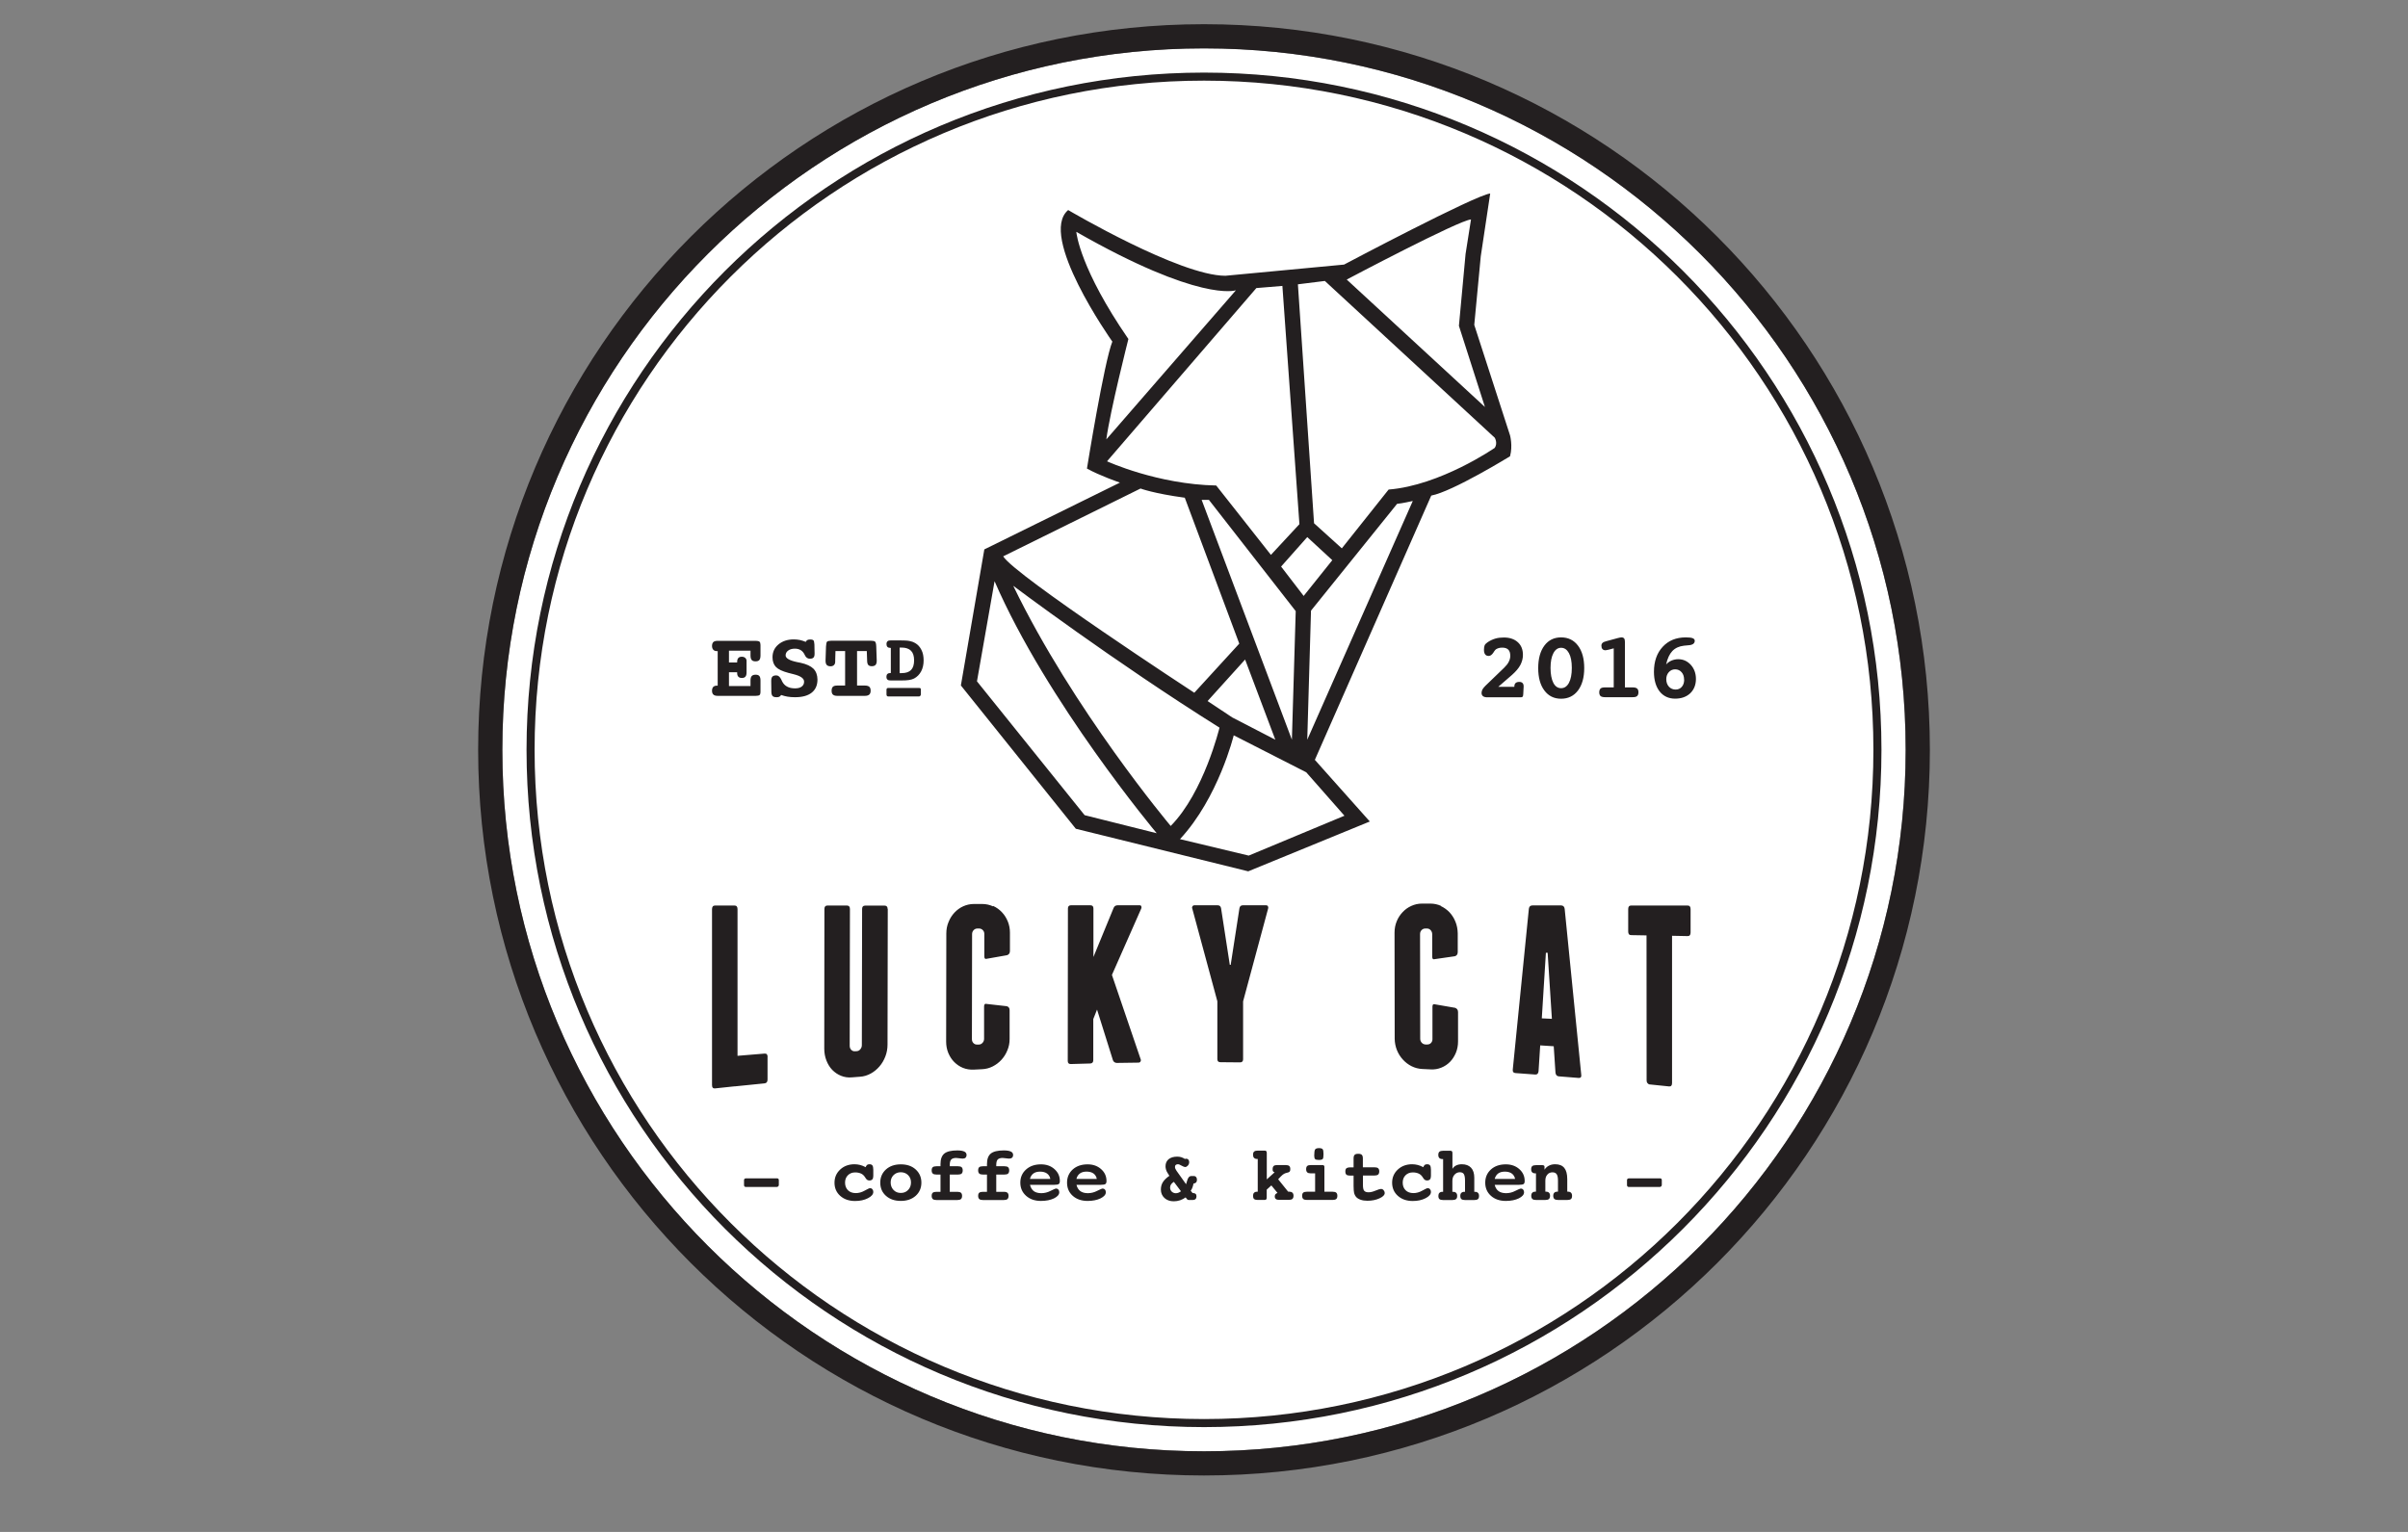 <svg width="110" height="70" viewBox="0 0 110 70" fill="none" xmlns="http://www.w3.org/2000/svg">
<rect x="0" y="0" width="110" height="70" fill="#808080" stroke="none"/>
<path d="M87.052 34.264C87.052 51.967 72.706 66.316 55.002 66.316C37.298 66.316 22.947 51.964 22.947 34.264C22.947 16.564 37.298 2.211 55.002 2.211C72.706 2.211 87.052 16.56 87.052 34.264Z" fill="white"/>
<path d="M55.002 1.658C73.011 1.658 87.606 16.255 87.606 34.264C87.605 52.272 73.011 66.869 55.002 66.869C36.993 66.869 22.395 52.269 22.395 34.264C22.395 16.259 36.993 1.658 55.002 1.658Z" stroke="#231F20" stroke-width="1.105"/>
<path d="M85.947 34.264C85.947 51.355 72.092 65.211 55.002 65.211C37.912 65.211 24.052 51.355 24.052 34.264C24.052 17.172 37.908 3.316 55.002 3.316C72.095 3.316 85.947 17.172 85.947 34.26V34.264Z" fill="white"/>
<path d="M55.002 3.501C71.993 3.501 85.763 17.274 85.763 34.26V34.264C85.763 51.253 71.99 65.027 55.002 65.027C38.014 65.027 24.237 51.253 24.237 34.264C24.237 17.274 38.01 3.501 55.002 3.501Z" stroke="#231F20" stroke-width="0.368"/>
<path d="M53.776 52.852C53.845 52.853 53.904 52.86 53.963 52.878C54.017 52.896 54.075 52.922 54.129 52.958C54.136 52.956 54.158 52.95 54.167 52.947H54.196C54.232 52.947 54.266 52.962 54.288 52.991C54.31 53.02 54.324 53.057 54.324 53.101C54.324 53.159 54.305 53.211 54.265 53.258C54.225 53.301 54.185 53.327 54.138 53.327C54.105 53.327 54.053 53.306 53.98 53.266C53.907 53.222 53.849 53.199 53.808 53.199C53.769 53.199 53.732 53.211 53.71 53.232C53.684 53.254 53.674 53.287 53.674 53.327C53.674 53.374 53.7 53.433 53.747 53.502C53.758 53.513 53.765 53.524 53.768 53.531L54.181 54.112C54.196 54.072 54.211 54.02 54.229 53.955C54.266 53.813 54.331 53.739 54.419 53.739H54.55C54.587 53.739 54.617 53.755 54.642 53.787C54.668 53.82 54.678 53.86 54.678 53.907C54.678 53.962 54.664 54.003 54.642 54.028C54.62 54.054 54.576 54.076 54.521 54.083C54.51 54.145 54.492 54.203 54.473 54.258C54.455 54.312 54.426 54.364 54.393 54.411L54.481 54.517H54.511C54.557 54.517 54.594 54.531 54.62 54.557C54.645 54.582 54.657 54.619 54.657 54.67C54.657 54.721 54.642 54.762 54.613 54.791C54.584 54.82 54.539 54.834 54.481 54.834H54.346C54.309 54.834 54.28 54.834 54.261 54.823C54.243 54.816 54.225 54.801 54.215 54.783L54.16 54.714C54.087 54.769 54.002 54.813 53.907 54.846C53.812 54.878 53.717 54.892 53.619 54.893C53.447 54.893 53.305 54.842 53.195 54.743C53.086 54.641 53.03 54.513 53.03 54.356C53.03 54.229 53.06 54.115 53.122 54.017C53.184 53.918 53.283 53.823 53.418 53.728L53.323 53.575C53.297 53.535 53.279 53.491 53.264 53.44C53.25 53.389 53.242 53.341 53.242 53.294C53.242 53.156 53.29 53.05 53.382 52.97C53.477 52.893 53.608 52.852 53.776 52.852ZM39.721 53.2C39.783 53.2 39.828 53.219 39.853 53.255C39.879 53.291 39.893 53.358 39.893 53.449V53.733C39.893 53.803 39.879 53.854 39.849 53.891C39.82 53.923 39.776 53.941 39.718 53.941C39.674 53.941 39.641 53.93 39.612 53.912C39.583 53.894 39.553 53.853 39.52 53.799C39.473 53.722 39.414 53.664 39.338 53.628C39.261 53.592 39.169 53.573 39.063 53.573C38.928 53.573 38.819 53.617 38.731 53.704C38.644 53.792 38.603 53.905 38.603 54.04C38.603 54.182 38.648 54.299 38.735 54.387C38.823 54.474 38.943 54.517 39.093 54.518C39.228 54.518 39.364 54.482 39.499 54.405C39.634 54.329 39.715 54.292 39.744 54.292C39.787 54.292 39.82 54.306 39.849 54.339C39.879 54.372 39.893 54.412 39.893 54.463C39.893 54.572 39.813 54.668 39.648 54.752C39.484 54.836 39.29 54.879 39.063 54.879C38.786 54.879 38.559 54.802 38.383 54.645C38.208 54.489 38.121 54.288 38.121 54.044C38.121 53.8 38.209 53.602 38.381 53.441C38.552 53.281 38.772 53.2 39.035 53.2C39.122 53.2 39.21 53.212 39.294 53.233C39.377 53.255 39.46 53.288 39.543 53.334C39.557 53.291 39.579 53.259 39.608 53.233C39.637 53.208 39.674 53.2 39.721 53.2ZM65.195 53.2C65.257 53.2 65.301 53.219 65.327 53.255C65.353 53.291 65.367 53.358 65.367 53.449V53.733C65.367 53.803 65.352 53.854 65.323 53.891C65.294 53.923 65.249 53.941 65.191 53.941C65.148 53.941 65.115 53.93 65.086 53.912C65.056 53.894 65.027 53.853 64.994 53.799C64.946 53.722 64.888 53.664 64.811 53.628C64.735 53.592 64.644 53.573 64.538 53.573C64.403 53.573 64.293 53.617 64.205 53.704C64.117 53.792 64.077 53.905 64.077 54.04C64.077 54.182 64.121 54.299 64.209 54.387C64.296 54.474 64.417 54.517 64.566 54.518C64.701 54.518 64.837 54.482 64.972 54.405C65.108 54.329 65.188 54.292 65.218 54.292C65.261 54.292 65.294 54.306 65.323 54.339C65.352 54.372 65.367 54.412 65.367 54.463C65.367 54.572 65.286 54.668 65.122 54.752C64.958 54.836 64.764 54.879 64.538 54.879C64.26 54.879 64.033 54.802 63.857 54.645C63.682 54.489 63.595 54.288 63.594 54.044C63.594 53.8 63.682 53.602 63.854 53.441C64.026 53.281 64.246 53.2 64.508 53.2C64.596 53.2 64.683 53.212 64.767 53.233C64.85 53.255 64.933 53.288 65.016 53.334C65.031 53.291 65.053 53.259 65.082 53.233C65.111 53.208 65.148 53.2 65.195 53.2ZM47.553 53.204C47.801 53.204 48.009 53.277 48.17 53.423C48.334 53.569 48.415 53.748 48.415 53.963C48.415 54.032 48.4 54.076 48.367 54.102C48.334 54.127 48.268 54.139 48.166 54.139H47.051C47.081 54.266 47.139 54.361 47.223 54.427C47.307 54.489 47.425 54.521 47.567 54.522C47.709 54.521 47.852 54.489 47.991 54.416C48.129 54.347 48.213 54.31 48.243 54.31C48.287 54.31 48.32 54.325 48.349 54.357C48.375 54.39 48.389 54.431 48.389 54.477C48.389 54.587 48.309 54.678 48.148 54.759C47.987 54.835 47.79 54.876 47.553 54.876C47.275 54.876 47.048 54.798 46.873 54.642C46.698 54.485 46.609 54.284 46.609 54.04C46.609 53.796 46.697 53.594 46.873 53.438C47.048 53.281 47.275 53.204 47.553 53.204ZM49.683 53.204C49.931 53.204 50.136 53.277 50.3 53.423C50.465 53.569 50.545 53.748 50.546 53.963C50.546 54.032 50.531 54.076 50.498 54.102C50.465 54.127 50.396 54.139 50.294 54.139H49.175C49.204 54.266 49.263 54.361 49.35 54.427C49.434 54.489 49.552 54.522 49.694 54.522C49.837 54.521 49.979 54.489 50.118 54.416C50.257 54.347 50.34 54.31 50.37 54.31C50.414 54.31 50.447 54.325 50.476 54.357C50.502 54.39 50.516 54.43 50.516 54.477C50.516 54.587 50.436 54.678 50.275 54.759C50.114 54.835 49.917 54.876 49.683 54.876C49.406 54.876 49.178 54.798 49.003 54.642C48.828 54.485 48.744 54.284 48.744 54.04C48.744 53.796 48.831 53.594 49.003 53.438C49.178 53.281 49.406 53.204 49.683 53.204ZM68.787 53.204C69.035 53.204 69.241 53.277 69.405 53.423C69.569 53.569 69.649 53.748 69.649 53.963C69.649 54.032 69.635 54.076 69.602 54.102C69.569 54.127 69.499 54.139 69.397 54.139H68.279C68.308 54.266 68.367 54.361 68.455 54.427C68.539 54.489 68.656 54.521 68.798 54.522C68.94 54.522 69.084 54.489 69.222 54.416C69.361 54.347 69.445 54.31 69.474 54.31C69.518 54.31 69.551 54.325 69.58 54.357C69.605 54.39 69.621 54.43 69.621 54.477C69.621 54.587 69.54 54.679 69.38 54.759C69.219 54.835 69.021 54.876 68.787 54.876C68.509 54.876 68.282 54.798 68.107 54.642C67.932 54.485 67.847 54.284 67.847 54.04C67.847 53.796 67.936 53.594 68.107 53.438C68.282 53.281 68.509 53.204 68.787 53.204ZM41.15 53.204C41.431 53.204 41.658 53.281 41.83 53.438C42.002 53.594 42.09 53.796 42.09 54.04C42.09 54.284 42.001 54.488 41.83 54.642C41.654 54.798 41.428 54.875 41.15 54.875C40.873 54.875 40.646 54.798 40.471 54.642C40.295 54.485 40.211 54.284 40.211 54.04C40.211 53.796 40.299 53.594 40.471 53.438C40.646 53.281 40.873 53.204 41.15 53.204ZM62.045 52.722C62.121 52.722 62.177 52.737 62.21 52.77C62.242 52.802 62.257 52.857 62.257 52.938V53.343L62.261 53.339H62.787C62.867 53.339 62.922 53.354 62.955 53.383C62.988 53.412 63.006 53.46 63.006 53.525C63.005 53.591 62.988 53.642 62.955 53.671C62.922 53.7 62.864 53.715 62.787 53.715H62.261V54.156C62.261 54.28 62.279 54.365 62.319 54.412C62.359 54.459 62.425 54.481 62.52 54.481C62.611 54.481 62.717 54.455 62.838 54.404C62.958 54.353 63.043 54.328 63.083 54.328C63.13 54.328 63.171 54.346 63.204 54.383C63.236 54.419 63.255 54.467 63.255 54.518C63.255 54.605 63.174 54.686 63.013 54.759C62.853 54.832 62.67 54.868 62.466 54.868C62.345 54.868 62.242 54.853 62.151 54.82C62.06 54.788 61.99 54.744 61.939 54.682C61.903 54.634 61.873 54.58 61.858 54.518C61.844 54.452 61.833 54.346 61.833 54.196V53.719H61.673C61.596 53.719 61.537 53.704 61.504 53.675C61.471 53.646 61.457 53.594 61.457 53.528C61.457 53.463 61.471 53.412 61.504 53.387C61.537 53.361 61.592 53.343 61.673 53.343H61.833V52.938C61.833 52.857 61.848 52.802 61.881 52.77C61.913 52.737 61.968 52.722 62.045 52.722ZM43.73 52.568C43.876 52.568 43.982 52.587 44.051 52.62C44.121 52.653 44.154 52.708 44.154 52.78C44.154 52.828 44.139 52.868 44.11 52.898C44.081 52.927 44.037 52.941 43.986 52.941C43.95 52.941 43.894 52.938 43.825 52.927C43.756 52.916 43.708 52.912 43.678 52.912C43.573 52.912 43.496 52.937 43.452 52.984C43.408 53.032 43.386 53.116 43.386 53.236V53.291H43.76C43.84 53.291 43.895 53.306 43.928 53.335C43.96 53.364 43.978 53.412 43.978 53.481C43.978 53.55 43.96 53.594 43.928 53.627C43.895 53.656 43.836 53.671 43.76 53.671H43.386V54.459H43.73C43.81 54.459 43.865 54.474 43.898 54.503C43.931 54.532 43.949 54.58 43.949 54.645C43.949 54.711 43.931 54.762 43.898 54.791C43.865 54.82 43.807 54.835 43.73 54.835H42.78C42.7 54.835 42.645 54.82 42.612 54.791C42.579 54.762 42.56 54.711 42.56 54.645C42.56 54.58 42.575 54.532 42.608 54.503C42.641 54.474 42.7 54.459 42.78 54.459H42.963V53.671H42.78C42.7 53.671 42.645 53.656 42.612 53.627C42.579 53.598 42.56 53.551 42.56 53.481C42.56 53.412 42.575 53.364 42.608 53.335C42.641 53.306 42.7 53.291 42.78 53.291H42.963V53.193C42.963 52.967 43.022 52.806 43.138 52.711C43.255 52.616 43.453 52.568 43.73 52.568ZM45.857 52.568C46.003 52.568 46.109 52.587 46.178 52.62C46.248 52.653 46.281 52.708 46.281 52.78C46.281 52.828 46.266 52.868 46.233 52.898C46.204 52.926 46.16 52.941 46.109 52.941C46.073 52.941 46.017 52.938 45.948 52.927C45.879 52.916 45.831 52.912 45.801 52.912C45.696 52.912 45.619 52.937 45.575 52.984C45.531 53.032 45.51 53.116 45.51 53.236V53.291H45.883C45.963 53.291 46.018 53.306 46.05 53.335C46.083 53.364 46.101 53.412 46.101 53.481C46.101 53.55 46.083 53.594 46.05 53.627C46.018 53.656 45.959 53.671 45.883 53.671H45.51V54.459H45.853C45.934 54.459 45.988 54.474 46.021 54.503C46.054 54.532 46.072 54.58 46.072 54.645C46.072 54.711 46.054 54.762 46.021 54.791C45.988 54.82 45.93 54.835 45.853 54.835H44.903C44.823 54.835 44.768 54.82 44.735 54.791C44.702 54.762 44.683 54.711 44.683 54.645C44.683 54.58 44.698 54.532 44.731 54.503C44.764 54.474 44.823 54.459 44.903 54.459H45.086V53.671H44.903C44.823 53.671 44.768 53.656 44.735 53.627C44.702 53.598 44.683 53.551 44.683 53.481C44.683 53.412 44.698 53.364 44.731 53.335C44.764 53.306 44.823 53.291 44.903 53.291H45.086V53.193C45.086 52.967 45.145 52.806 45.261 52.711C45.379 52.616 45.576 52.568 45.857 52.568ZM66.248 52.583C66.287 52.583 66.313 52.59 66.328 52.608C66.343 52.627 66.349 52.657 66.349 52.7V53.41C66.389 53.343 66.446 53.29 66.517 53.255C66.59 53.218 66.679 53.2 66.781 53.2C66.963 53.2 67.102 53.255 67.201 53.36C67.299 53.466 67.347 53.62 67.347 53.816V54.459H67.377C67.439 54.459 67.483 54.474 67.515 54.507C67.548 54.54 67.563 54.584 67.563 54.645C67.563 54.715 67.548 54.762 67.515 54.791C67.483 54.82 67.428 54.835 67.347 54.835H66.92C66.843 54.835 66.788 54.82 66.756 54.791C66.723 54.762 66.708 54.711 66.708 54.645C66.708 54.584 66.723 54.536 66.756 54.507C66.788 54.478 66.832 54.459 66.894 54.459H66.924V53.955C66.924 53.809 66.905 53.707 66.869 53.648C66.832 53.59 66.77 53.565 66.682 53.565C66.595 53.565 66.511 53.602 66.445 53.675C66.379 53.748 66.347 53.842 66.346 53.955V54.459H66.376C66.438 54.459 66.484 54.474 66.517 54.507C66.55 54.54 66.565 54.584 66.565 54.645C66.565 54.715 66.551 54.762 66.514 54.791C66.478 54.82 66.426 54.835 66.349 54.835H65.923C65.842 54.835 65.787 54.82 65.754 54.791C65.721 54.762 65.707 54.711 65.707 54.645C65.707 54.584 65.721 54.54 65.754 54.507C65.787 54.474 65.831 54.459 65.893 54.459H65.923V52.963H65.893C65.831 52.963 65.784 52.948 65.751 52.915C65.718 52.882 65.703 52.835 65.703 52.773C65.703 52.704 65.721 52.656 65.754 52.627C65.787 52.598 65.846 52.583 65.923 52.583H66.248ZM71.046 53.2C71.228 53.2 71.367 53.255 71.459 53.368C71.55 53.481 71.593 53.649 71.594 53.879V54.456L71.597 54.452H71.619C71.685 54.452 71.733 54.467 71.765 54.5C71.798 54.533 71.813 54.58 71.813 54.642C71.813 54.711 71.798 54.759 71.765 54.788C71.733 54.817 71.678 54.832 71.597 54.832H71.174C71.097 54.832 71.042 54.817 71.006 54.788C70.973 54.759 70.954 54.707 70.954 54.642C70.954 54.58 70.969 54.533 71.002 54.5C71.035 54.467 71.082 54.452 71.148 54.452H71.17V53.952C71.17 53.814 71.151 53.715 71.111 53.656C71.071 53.598 71.009 53.569 70.918 53.569C70.823 53.569 70.742 53.602 70.683 53.675C70.621 53.744 70.593 53.836 70.593 53.952V54.452H70.614C70.68 54.452 70.728 54.467 70.76 54.5C70.793 54.533 70.808 54.58 70.808 54.642C70.808 54.711 70.789 54.759 70.757 54.788C70.724 54.817 70.669 54.832 70.593 54.832H70.165C70.088 54.832 70.034 54.817 70.001 54.788C69.968 54.759 69.949 54.707 69.949 54.642C69.949 54.58 69.964 54.533 69.997 54.5C70.03 54.467 70.077 54.452 70.142 54.452H70.165V53.616H70.135C70.073 53.616 70.026 53.602 69.993 53.569C69.96 53.536 69.945 53.492 69.945 53.431C69.945 53.361 69.96 53.313 69.997 53.284C70.03 53.255 70.088 53.241 70.165 53.241H70.457C70.49 53.241 70.512 53.248 70.53 53.259C70.548 53.27 70.555 53.288 70.555 53.313V53.448C70.61 53.364 70.677 53.303 70.76 53.263C70.841 53.219 70.94 53.2 71.046 53.2ZM57.766 52.576C57.806 52.576 57.832 52.584 57.846 52.602C57.861 52.62 57.868 52.649 57.868 52.692V53.891L58.226 53.568C58.19 53.557 58.164 53.543 58.153 53.522C58.139 53.503 58.135 53.47 58.135 53.43C58.135 53.361 58.15 53.309 58.182 53.28C58.212 53.251 58.27 53.236 58.346 53.236H58.727C58.804 53.236 58.862 53.251 58.895 53.28C58.928 53.309 58.942 53.358 58.942 53.427C58.942 53.477 58.931 53.514 58.913 53.536C58.894 53.558 58.855 53.576 58.797 53.587C58.742 53.598 58.694 53.616 58.654 53.638C58.61 53.663 58.562 53.704 58.508 53.759L58.388 53.886L58.843 54.452H58.888C58.953 54.452 59.005 54.466 59.038 54.499C59.071 54.528 59.089 54.576 59.089 54.638C59.089 54.707 59.071 54.755 59.038 54.784C59.005 54.813 58.946 54.828 58.87 54.828H58.446C58.373 54.828 58.318 54.816 58.285 54.791C58.252 54.766 58.233 54.725 58.233 54.671C58.233 54.631 58.244 54.598 58.263 54.572C58.281 54.547 58.314 54.528 58.358 54.51L58.077 54.167L57.865 54.36V54.715C57.865 54.758 57.857 54.787 57.843 54.806C57.828 54.824 57.799 54.831 57.763 54.831H57.452C57.375 54.831 57.32 54.816 57.287 54.787C57.254 54.758 57.24 54.707 57.24 54.642C57.24 54.58 57.254 54.536 57.287 54.503C57.32 54.47 57.364 54.455 57.426 54.455H57.455V52.959H57.426C57.364 52.959 57.32 52.941 57.287 52.908C57.254 52.875 57.24 52.828 57.24 52.766C57.24 52.7 57.254 52.649 57.291 52.62C57.324 52.591 57.378 52.576 57.455 52.576H57.766ZM60.401 53.236C60.434 53.236 60.46 53.244 60.474 53.255C60.489 53.266 60.5 53.288 60.5 53.31V54.455H60.872C60.952 54.455 61.008 54.47 61.041 54.499C61.074 54.528 61.092 54.576 61.092 54.642C61.092 54.707 61.074 54.759 61.041 54.788C61.008 54.817 60.949 54.831 60.872 54.831H59.703C59.627 54.831 59.568 54.817 59.535 54.788C59.502 54.759 59.483 54.707 59.483 54.642C59.483 54.576 59.498 54.528 59.531 54.499C59.564 54.47 59.623 54.455 59.703 54.455H60.076V53.616H59.882C59.805 53.616 59.75 53.601 59.718 53.572C59.685 53.543 59.666 53.496 59.666 53.427C59.666 53.358 59.681 53.309 59.714 53.28C59.746 53.251 59.801 53.236 59.882 53.236H60.401ZM53.623 54.003C53.565 54.039 53.524 54.079 53.495 54.119C53.466 54.163 53.451 54.211 53.451 54.266C53.451 54.338 53.476 54.4 53.527 54.451C53.578 54.498 53.641 54.524 53.714 54.524C53.75 54.524 53.787 54.517 53.827 54.503C53.867 54.488 53.904 54.466 53.948 54.434L53.623 54.003ZM41.148 53.565C41.014 53.566 40.905 53.61 40.818 53.697C40.73 53.785 40.686 53.898 40.686 54.032C40.686 54.167 40.73 54.285 40.818 54.376C40.906 54.467 41.015 54.511 41.15 54.511C41.285 54.511 41.395 54.467 41.483 54.376C41.571 54.285 41.615 54.171 41.615 54.032C41.615 53.894 41.571 53.785 41.483 53.697C41.396 53.61 41.286 53.566 41.148 53.565ZM35.494 53.843C35.523 53.843 35.541 53.85 35.555 53.864C35.57 53.879 35.578 53.898 35.578 53.927V54.142C35.578 54.167 35.57 54.189 35.553 54.207C35.534 54.225 35.516 54.236 35.494 54.236H34.061C34.039 54.236 34.02 54.229 34.006 54.211C33.991 54.193 33.988 54.171 33.988 54.142V53.927C33.988 53.901 33.995 53.883 34.01 53.868C34.024 53.854 34.042 53.846 34.064 53.846L34.061 53.843H35.494ZM75.829 53.843C75.858 53.843 75.877 53.85 75.891 53.864C75.906 53.879 75.913 53.898 75.913 53.927V54.142C75.913 54.167 75.906 54.189 75.888 54.207C75.869 54.225 75.851 54.236 75.829 54.236H74.396C74.374 54.236 74.356 54.229 74.342 54.211C74.327 54.193 74.323 54.171 74.323 54.142V53.927C74.323 53.901 74.331 53.883 74.346 53.868C74.36 53.854 74.378 53.846 74.4 53.846L74.396 53.843H75.829ZM47.513 53.537C47.381 53.537 47.285 53.566 47.209 53.62C47.132 53.675 47.077 53.759 47.048 53.872H47.98C47.962 53.767 47.91 53.682 47.83 53.624C47.75 53.566 47.644 53.537 47.513 53.537ZM49.636 53.536C49.504 53.536 49.408 53.565 49.332 53.62C49.255 53.675 49.2 53.759 49.171 53.872H50.103C50.085 53.766 50.033 53.681 49.953 53.623C49.873 53.565 49.767 53.536 49.636 53.536ZM68.743 53.537C68.612 53.537 68.517 53.566 68.44 53.62C68.364 53.675 68.308 53.759 68.279 53.872H69.211C69.192 53.767 69.141 53.682 69.061 53.624C68.981 53.566 68.874 53.537 68.743 53.537ZM60.251 52.463C60.335 52.463 60.389 52.478 60.419 52.511C60.448 52.544 60.459 52.62 60.459 52.74C60.459 52.86 60.448 52.93 60.423 52.959C60.397 52.988 60.338 53.003 60.247 53.003C60.156 53.003 60.1 52.988 60.075 52.963C60.05 52.937 60.035 52.882 60.035 52.806C60.035 52.66 60.05 52.566 60.075 52.525C60.101 52.485 60.16 52.463 60.251 52.463ZM33.553 41.377C33.644 41.377 33.691 41.432 33.691 41.541V48.245C34.104 48.209 34.514 48.175 34.926 48.143C35.018 48.135 35.065 48.187 35.065 48.293L35.062 48.296V49.329C35.062 49.438 35.014 49.497 34.923 49.504C34.473 49.548 34.027 49.592 33.578 49.64H33.549C33.253 49.669 32.961 49.702 32.665 49.734C32.574 49.745 32.526 49.694 32.526 49.581V41.545C32.526 41.432 32.574 41.377 32.665 41.377H33.553ZM77.09 41.377C77.184 41.377 77.228 41.432 77.228 41.545V42.61C77.228 42.723 77.181 42.778 77.09 42.774C76.852 42.771 76.618 42.767 76.381 42.76V49.493C76.381 49.603 76.332 49.654 76.241 49.643C75.945 49.613 75.649 49.581 75.357 49.552C75.325 49.552 75.291 49.53 75.263 49.497C75.233 49.464 75.219 49.423 75.219 49.376C75.219 47.165 75.218 44.953 75.215 42.742C74.981 42.739 74.75 42.734 74.516 42.73C74.422 42.73 74.378 42.676 74.378 42.566V41.537C74.378 41.428 74.425 41.377 74.516 41.377H77.09ZM71.316 41.373C71.407 41.373 71.462 41.428 71.476 41.53C71.728 44.037 71.981 46.563 72.233 49.11L72.234 49.176C72.225 49.234 72.183 49.261 72.112 49.256C71.809 49.23 71.509 49.205 71.206 49.183C71.119 49.175 71.071 49.121 71.056 49.016C71.031 48.614 71.002 48.209 70.976 47.808C70.772 47.793 70.562 47.782 70.358 47.768C70.333 48.165 70.308 48.559 70.282 48.957C70.267 49.059 70.219 49.107 70.132 49.1C69.829 49.078 69.528 49.055 69.225 49.033C69.135 49.026 69.094 48.975 69.105 48.873C69.35 46.443 69.595 43.993 69.84 41.526C69.854 41.425 69.906 41.373 70.001 41.373H71.316ZM38.687 41.377C38.778 41.377 38.826 41.428 38.826 41.534C38.826 43.618 38.819 45.702 38.815 47.785C38.815 47.858 38.837 47.921 38.885 47.972C38.932 48.019 38.987 48.041 39.053 48.037C39.078 48.037 39.107 48.037 39.133 48.033C39.198 48.03 39.257 48.001 39.3 47.946C39.348 47.892 39.37 47.826 39.37 47.753C39.37 45.68 39.378 43.607 39.382 41.534C39.382 41.432 39.429 41.381 39.52 41.381H40.408C40.499 41.381 40.547 41.432 40.547 41.534L40.554 41.526C40.554 43.596 40.546 45.665 40.543 47.73C40.543 47.92 40.51 48.103 40.444 48.274C40.378 48.446 40.288 48.599 40.175 48.73C40.061 48.862 39.929 48.972 39.776 49.056C39.623 49.139 39.461 49.19 39.286 49.201C39.158 49.212 39.034 49.219 38.906 49.23C38.734 49.245 38.57 49.219 38.417 49.157C38.264 49.095 38.132 49.004 38.018 48.888C37.905 48.771 37.818 48.628 37.752 48.46C37.686 48.292 37.653 48.11 37.653 47.917C37.653 45.789 37.66 43.662 37.66 41.534C37.66 41.429 37.708 41.377 37.799 41.377H38.687ZM44.87 41.307C45.041 41.307 45.206 41.344 45.359 41.413L45.371 41.398C45.524 41.468 45.655 41.563 45.768 41.683C45.882 41.803 45.97 41.942 46.036 42.102C46.102 42.263 46.135 42.435 46.135 42.617V43.457C46.134 43.555 46.09 43.617 46.003 43.647C45.7 43.701 45.396 43.752 45.096 43.807C45.009 43.836 44.965 43.803 44.965 43.705V42.68C44.965 42.61 44.943 42.547 44.895 42.5C44.848 42.453 44.793 42.428 44.727 42.428H44.647C44.582 42.428 44.523 42.453 44.475 42.504C44.428 42.555 44.406 42.614 44.406 42.687C44.406 44.285 44.402 45.883 44.398 47.485C44.398 47.554 44.42 47.617 44.468 47.664C44.515 47.711 44.57 47.734 44.636 47.73H44.717C44.782 47.73 44.841 47.7 44.885 47.649C44.932 47.599 44.954 47.537 44.954 47.468V45.985C44.954 45.887 44.998 45.851 45.086 45.876C45.389 45.909 45.693 45.942 45.992 45.978C46.079 46.004 46.123 46.066 46.12 46.164V47.478C46.12 47.661 46.087 47.832 46.017 47.996C45.952 48.16 45.86 48.303 45.747 48.427C45.634 48.551 45.498 48.654 45.348 48.73C45.195 48.807 45.034 48.85 44.859 48.857C44.731 48.865 44.607 48.869 44.479 48.876C44.308 48.883 44.142 48.858 43.989 48.796C43.836 48.734 43.704 48.642 43.591 48.529C43.477 48.416 43.389 48.278 43.32 48.117C43.254 47.957 43.221 47.785 43.221 47.599C43.221 45.949 43.229 44.303 43.229 42.653C43.229 42.467 43.262 42.292 43.332 42.128C43.398 41.964 43.488 41.821 43.601 41.701C43.714 41.581 43.846 41.482 44 41.413C44.153 41.344 44.315 41.307 44.49 41.307H44.87ZM65.341 41.289C65.512 41.289 65.677 41.325 65.831 41.395L65.819 41.402C65.972 41.475 66.104 41.57 66.218 41.69C66.331 41.811 66.422 41.957 66.488 42.121C66.554 42.285 66.587 42.46 66.591 42.647V43.504C66.591 43.602 66.547 43.669 66.463 43.694C66.159 43.738 65.86 43.781 65.556 43.825C65.469 43.851 65.425 43.818 65.425 43.716V42.687C65.424 42.617 65.399 42.555 65.355 42.504C65.308 42.453 65.253 42.428 65.187 42.428H65.107C65.041 42.428 64.983 42.454 64.939 42.501C64.892 42.548 64.87 42.61 64.87 42.68C64.87 44.274 64.873 45.869 64.877 47.464C64.877 47.533 64.899 47.595 64.946 47.647C64.993 47.697 65.049 47.723 65.118 47.727H65.198C65.263 47.727 65.322 47.708 65.366 47.661C65.413 47.614 65.436 47.555 65.436 47.482V45.997C65.436 45.899 65.48 45.866 65.567 45.895C65.87 45.946 66.174 46.001 66.473 46.052C66.561 46.085 66.605 46.151 66.605 46.249V47.588C66.605 47.774 66.572 47.946 66.507 48.106C66.441 48.267 66.35 48.406 66.24 48.519C66.127 48.635 65.995 48.723 65.842 48.785C65.688 48.847 65.527 48.876 65.352 48.865C65.225 48.858 65.099 48.85 64.971 48.847C64.8 48.839 64.635 48.796 64.482 48.72C64.329 48.643 64.197 48.54 64.084 48.416C63.971 48.292 63.879 48.149 63.813 47.985C63.748 47.821 63.714 47.65 63.711 47.468C63.711 45.851 63.708 44.231 63.704 42.614C63.704 42.432 63.737 42.26 63.803 42.1C63.868 41.939 63.96 41.8 64.073 41.68C64.186 41.559 64.318 41.464 64.471 41.395C64.625 41.325 64.786 41.289 64.961 41.289H65.341ZM49.81 41.366C49.901 41.366 49.949 41.413 49.949 41.512V43.73C50.256 42.983 50.563 42.234 50.87 41.49C50.903 41.406 50.965 41.366 51.06 41.366H52.057C52.097 41.366 52.124 41.38 52.138 41.413H52.135C52.149 41.442 52.149 41.475 52.135 41.512C51.689 42.523 51.243 43.534 50.794 44.549C51.232 45.837 51.671 47.125 52.109 48.409C52.124 48.442 52.119 48.475 52.097 48.508C52.079 48.541 52.047 48.556 52.007 48.556C51.678 48.559 51.349 48.567 51.02 48.57C50.98 48.57 50.943 48.559 50.91 48.537C50.877 48.515 50.855 48.486 50.841 48.449C50.599 47.679 50.355 46.905 50.114 46.132C50.056 46.278 50.001 46.424 49.942 46.566V48.446C49.942 48.541 49.894 48.592 49.803 48.596C49.508 48.603 49.211 48.61 48.915 48.621C48.82 48.621 48.776 48.577 48.776 48.478L48.784 41.512C48.784 41.417 48.831 41.366 48.923 41.366H49.81ZM55.621 41.366C55.712 41.366 55.766 41.414 55.781 41.509C55.913 42.37 56.048 43.231 56.179 44.089H56.219C56.351 43.228 56.486 42.37 56.618 41.509C56.633 41.414 56.684 41.366 56.779 41.366H57.835C57.875 41.366 57.905 41.38 57.926 41.413H57.919C57.937 41.442 57.941 41.475 57.93 41.512C57.55 42.928 57.166 44.344 56.786 45.757V48.402C56.786 48.497 56.739 48.545 56.647 48.545C56.348 48.545 56.048 48.541 55.749 48.537C55.654 48.537 55.61 48.489 55.61 48.395V45.753C55.226 44.341 54.846 42.924 54.463 41.512C54.448 41.479 54.452 41.446 54.473 41.413C54.492 41.384 54.525 41.366 54.564 41.366H55.621ZM70.431 46.533C70.585 46.541 70.739 46.547 70.892 46.555C70.827 45.548 70.764 44.541 70.698 43.537H70.618C70.556 44.537 70.493 45.537 70.431 46.533ZM67.643 11.711L67.346 14.846L68.98 19.893C68.98 19.893 69.111 20.371 68.98 20.849C68.972 20.854 66.351 22.466 65.381 22.645L60.064 34.721L62.574 37.538L57.02 39.815L49.145 37.87L43.894 31.322L44.965 25.105L51.159 22.053C51.131 22.043 50.243 21.738 49.653 21.411C49.664 21.344 50.438 16.536 50.815 15.604L50.807 15.601C50.747 15.515 47.404 10.773 48.795 9.598C48.841 9.625 53.89 12.6 55.978 12.601L61.398 12.09C61.458 12.058 67.41 8.905 68.074 8.842L67.643 11.711ZM56.358 33.6C56.357 33.605 55.662 36.452 53.903 38.344L57.042 39.096L61.416 37.274L59.67 35.289L56.358 33.6ZM45.432 26.561L44.629 31.133L49.547 37.249L52.84 38.074C52.778 38 47.825 32.073 45.432 26.557V26.561ZM46.288 26.771C49.028 32.438 53.421 37.673 53.479 37.742C54.999 36.202 55.708 33.249 55.708 33.249C50.885 30.227 46.291 26.771 46.291 26.771H46.288ZM55.164 32.034L56.289 32.782L58.258 33.801L56.878 30.137L55.164 32.034ZM59.015 33.801L59.19 27.925L55.225 22.842H54.893L59.015 33.801ZM64.533 22.893C64.516 22.896 64.057 23.002 63.82 23.023L59.888 27.903L59.717 33.801L64.537 22.893H64.533ZM71.312 29.125C71.637 29.125 71.894 29.25 72.084 29.501C72.274 29.753 72.369 30.093 72.369 30.526C72.369 30.96 72.273 31.3 72.084 31.552C71.894 31.803 71.634 31.928 71.312 31.928C70.991 31.928 70.735 31.803 70.549 31.552C70.359 31.3 70.267 30.956 70.267 30.526C70.267 30.096 70.362 29.753 70.549 29.501C70.735 29.25 70.991 29.125 71.312 29.125ZM77.008 29.125C77.154 29.125 77.261 29.137 77.323 29.162C77.385 29.188 77.417 29.224 77.418 29.278C77.418 29.406 77.319 29.475 77.118 29.486C77.034 29.494 76.968 29.498 76.921 29.505C76.702 29.53 76.526 29.611 76.394 29.749C76.264 29.887 76.17 30.09 76.111 30.36C76.18 30.285 76.264 30.223 76.358 30.184C76.453 30.144 76.556 30.122 76.665 30.122C76.891 30.122 77.082 30.21 77.239 30.381C77.392 30.552 77.472 30.768 77.472 31.023C77.472 31.293 77.385 31.509 77.214 31.677C77.038 31.841 76.808 31.925 76.519 31.925C76.231 31.925 75.986 31.814 75.814 31.596C75.643 31.377 75.554 31.077 75.554 30.698C75.555 30.224 75.686 29.844 75.953 29.556C76.219 29.268 76.571 29.125 77.008 29.125ZM68.699 29.13C68.965 29.13 69.178 29.203 69.335 29.345C69.492 29.487 69.569 29.681 69.569 29.926C69.569 30.086 69.528 30.243 69.448 30.393C69.368 30.542 69.24 30.688 69.072 30.838L68.441 31.385H69.177V31.37C69.178 31.298 69.196 31.246 69.236 31.21C69.276 31.174 69.332 31.159 69.408 31.159C69.47 31.159 69.518 31.177 69.55 31.21C69.583 31.243 69.601 31.294 69.601 31.355V31.385L69.584 31.714C69.584 31.779 69.569 31.82 69.554 31.838C69.536 31.856 69.506 31.863 69.459 31.863H67.935C67.855 31.863 67.789 31.845 67.745 31.812C67.701 31.776 67.679 31.727 67.679 31.662C67.68 31.608 67.694 31.557 67.719 31.506C67.749 31.455 67.793 31.399 67.851 31.341L68.714 30.509C68.808 30.418 68.878 30.33 68.922 30.239C68.969 30.148 68.991 30.06 68.991 29.969C68.991 29.841 68.962 29.747 68.9 29.685C68.838 29.623 68.746 29.593 68.619 29.593C68.546 29.593 68.48 29.604 68.422 29.626C68.363 29.648 68.319 29.678 68.29 29.718C68.272 29.736 68.253 29.769 68.227 29.809C68.158 29.918 68.085 29.973 68.005 29.973C67.936 29.973 67.881 29.951 67.844 29.903C67.808 29.856 67.789 29.786 67.789 29.695C67.789 29.604 67.8 29.531 67.822 29.483C67.844 29.436 67.892 29.392 67.958 29.345C68.067 29.272 68.184 29.217 68.304 29.181C68.425 29.144 68.56 29.13 68.699 29.13ZM36.264 29.217C36.359 29.217 36.455 29.228 36.546 29.246C36.637 29.267 36.721 29.296 36.808 29.33C36.829 29.29 36.854 29.26 36.882 29.246C36.911 29.232 36.947 29.221 37.006 29.221C37.086 29.221 37.141 29.236 37.163 29.265C37.185 29.294 37.196 29.356 37.203 29.446L37.211 29.852V29.877C37.211 29.961 37.192 30.02 37.159 30.049C37.126 30.085 37.071 30.1 36.991 30.1C36.893 30.099 36.816 30.045 36.768 29.939C36.761 29.925 36.753 29.911 36.75 29.903C36.706 29.816 36.648 29.75 36.575 29.706C36.502 29.662 36.413 29.64 36.311 29.64C36.184 29.64 36.081 29.669 36.005 29.727C35.924 29.786 35.888 29.859 35.888 29.95C35.888 30.078 36.067 30.184 36.425 30.257C36.486 30.268 36.531 30.279 36.571 30.286C36.841 30.344 37.035 30.436 37.159 30.556C37.276 30.676 37.342 30.845 37.343 31.053C37.343 31.312 37.254 31.513 37.079 31.651C36.904 31.79 36.651 31.859 36.319 31.859C36.191 31.859 36.074 31.851 35.975 31.833C35.873 31.815 35.778 31.79 35.683 31.757C35.661 31.793 35.632 31.819 35.602 31.837C35.573 31.851 35.533 31.859 35.482 31.859C35.391 31.859 35.332 31.844 35.296 31.808C35.26 31.775 35.241 31.712 35.237 31.629L35.23 31.133V31.111C35.23 31.02 35.248 30.953 35.285 30.917C35.318 30.881 35.38 30.862 35.464 30.862C35.555 30.862 35.632 30.929 35.694 31.06C35.709 31.092 35.72 31.118 35.727 31.133C35.782 31.242 35.858 31.323 35.957 31.374C36.055 31.429 36.177 31.454 36.319 31.454C36.45 31.454 36.549 31.428 36.622 31.374C36.695 31.319 36.732 31.246 36.732 31.148C36.732 30.998 36.571 30.885 36.242 30.805C36.147 30.783 36.066 30.764 36.011 30.746C35.738 30.673 35.551 30.585 35.445 30.476C35.343 30.37 35.289 30.22 35.289 30.034C35.289 29.794 35.38 29.596 35.562 29.446C35.745 29.293 35.98 29.217 36.264 29.217ZM74.071 29.125C74.125 29.125 74.166 29.14 74.191 29.173C74.217 29.202 74.228 29.257 74.228 29.33V31.417L74.235 31.41H74.579C74.673 31.41 74.743 31.428 74.783 31.461C74.827 31.497 74.845 31.553 74.846 31.637C74.845 31.72 74.823 31.771 74.783 31.808C74.743 31.844 74.674 31.858 74.575 31.858H73.325C73.227 31.858 73.157 31.84 73.117 31.808C73.077 31.771 73.055 31.716 73.055 31.637C73.055 31.557 73.077 31.497 73.117 31.461C73.157 31.424 73.227 31.41 73.322 31.41H73.717V29.625L73.479 29.688C73.443 29.695 73.413 29.702 73.388 29.706C73.362 29.71 73.347 29.713 73.337 29.713C73.278 29.713 73.234 29.695 73.201 29.658C73.168 29.622 73.154 29.57 73.154 29.501C73.154 29.45 73.172 29.41 73.205 29.377C73.238 29.344 73.296 29.319 73.369 29.301L73.895 29.158C73.939 29.147 73.976 29.14 74.002 29.133C74.031 29.126 74.053 29.125 74.071 29.125ZM41.987 31.436C42.012 31.436 42.035 31.443 42.05 31.454C42.06 31.469 42.067 31.491 42.067 31.513V31.727C42.067 31.749 42.056 31.772 42.042 31.794C42.024 31.812 42.005 31.823 41.987 31.823H40.569C40.547 31.823 40.529 31.815 40.514 31.797C40.504 31.782 40.496 31.76 40.496 31.731V31.517C40.496 31.491 40.504 31.473 40.514 31.458C40.529 31.444 40.547 31.436 40.569 31.436H41.987ZM34.521 29.282C34.605 29.282 34.663 29.297 34.696 29.322C34.725 29.348 34.74 29.403 34.74 29.476V29.95C34.74 30.045 34.722 30.114 34.689 30.158C34.653 30.198 34.598 30.22 34.517 30.22C34.434 30.22 34.375 30.202 34.339 30.158C34.302 30.114 34.284 30.048 34.284 29.95V29.731H33.3V30.271H33.674V30.246C33.674 30.166 33.692 30.104 33.728 30.067C33.761 30.027 33.819 30.009 33.888 30.009C33.95 30.009 34.002 30.027 34.046 30.064C34.082 30.1 34.104 30.144 34.104 30.198V30.713C34.104 30.808 34.09 30.873 34.053 30.917C34.021 30.957 33.965 30.98 33.888 30.98C33.819 30.979 33.765 30.961 33.728 30.921C33.692 30.881 33.674 30.829 33.674 30.753V30.717H33.3V31.348H34.284V31.096C34.284 31.001 34.302 30.935 34.339 30.892C34.375 30.852 34.434 30.83 34.517 30.83C34.597 30.83 34.653 30.848 34.689 30.892C34.722 30.932 34.74 30.998 34.74 31.096V31.607C34.74 31.684 34.725 31.735 34.696 31.761C34.667 31.782 34.608 31.797 34.521 31.797H32.789C32.698 31.797 32.628 31.778 32.588 31.738C32.548 31.705 32.526 31.643 32.526 31.56C32.526 31.483 32.548 31.428 32.581 31.388C32.621 31.351 32.676 31.33 32.749 31.33H32.785V29.753H32.749C32.676 29.753 32.621 29.731 32.585 29.691C32.548 29.651 32.526 29.592 32.526 29.516C32.526 29.436 32.548 29.377 32.588 29.337C32.628 29.3 32.698 29.282 32.789 29.282H34.521ZM39.791 29.278C39.881 29.278 39.944 29.293 39.973 29.318C40.003 29.344 40.024 29.418 40.028 29.541L40.05 30.177V30.191C40.05 30.282 40.031 30.345 39.995 30.385C39.958 30.421 39.903 30.442 39.823 30.442C39.747 30.442 39.696 30.421 39.663 30.385C39.63 30.348 39.611 30.275 39.611 30.177L39.596 29.746L39.593 29.749H39.151V31.326H39.506C39.6 31.326 39.669 31.345 39.71 31.381C39.75 31.417 39.772 31.476 39.772 31.56C39.772 31.643 39.75 31.702 39.71 31.738C39.669 31.775 39.6 31.797 39.506 31.797H38.249C38.158 31.797 38.088 31.778 38.048 31.738C38.008 31.705 37.989 31.643 37.989 31.56C37.989 31.476 38.011 31.417 38.048 31.381C38.088 31.341 38.158 31.326 38.249 31.326H38.606V29.749H38.165L38.153 30.18V30.231C38.153 30.3 38.135 30.351 38.098 30.388C38.062 30.424 38.011 30.446 37.941 30.446C37.861 30.446 37.806 30.425 37.766 30.385C37.73 30.345 37.712 30.279 37.712 30.191V30.177L37.733 29.541C37.74 29.418 37.755 29.344 37.784 29.318C37.817 29.293 37.879 29.278 37.971 29.278H39.791ZM45.827 25.422C46.354 26.293 54.471 31.599 54.557 31.655L56.611 29.41L54.122 22.743C52.697 22.55 52.101 22.323 52.101 22.323L45.827 25.422ZM76.522 30.585C76.402 30.585 76.311 30.63 76.234 30.713C76.158 30.797 76.117 30.907 76.117 31.034C76.117 31.172 76.157 31.286 76.237 31.377C76.317 31.464 76.421 31.509 76.545 31.509C76.658 31.509 76.753 31.469 76.826 31.385C76.899 31.301 76.935 31.191 76.935 31.057H76.931C76.931 30.918 76.895 30.804 76.818 30.717C76.742 30.63 76.642 30.585 76.522 30.585ZM71.314 29.6C71.166 29.6 71.049 29.681 70.962 29.844C70.874 30.008 70.83 30.235 70.83 30.52C70.83 30.804 70.874 31.038 70.958 31.202C71.042 31.366 71.163 31.446 71.312 31.446C71.462 31.446 71.583 31.366 71.671 31.202C71.758 31.038 71.802 30.811 71.802 30.52C71.802 30.228 71.758 30.004 71.671 29.844C71.583 29.684 71.466 29.6 71.314 29.6ZM41.077 29.262C41.296 29.262 41.454 29.269 41.553 29.291C41.651 29.309 41.735 29.342 41.804 29.382C41.932 29.455 42.028 29.565 42.093 29.699C42.163 29.834 42.192 29.996 42.192 30.178C42.192 30.367 42.155 30.535 42.079 30.678C42.002 30.82 41.896 30.93 41.758 31.003C41.692 31.036 41.618 31.058 41.534 31.072C41.45 31.087 41.322 31.094 41.154 31.094H40.69C40.621 31.094 40.569 31.083 40.54 31.054C40.507 31.028 40.493 30.983 40.493 30.922C40.493 30.867 40.508 30.823 40.537 30.798C40.566 30.769 40.611 30.754 40.665 30.754H40.69L40.694 30.758V29.605H40.668C40.613 29.604 40.569 29.59 40.54 29.561C40.511 29.532 40.496 29.491 40.496 29.434C40.496 29.372 40.511 29.331 40.544 29.302C40.573 29.273 40.625 29.262 40.694 29.262H41.077ZM41.096 30.758H41.183C41.38 30.758 41.523 30.71 41.618 30.615C41.709 30.52 41.757 30.374 41.757 30.174C41.757 29.974 41.71 29.83 41.615 29.735C41.52 29.641 41.377 29.59 41.187 29.59H41.096V30.758ZM58.522 25.889L59.553 27.231L60.861 25.597L59.717 24.542L58.522 25.889ZM57.392 13.163L50.57 21.079C50.57 21.079 52.865 22.133 55.558 22.185L58.057 25.355L59.359 23.951L58.581 13.065L57.392 13.163ZM59.293 12.991L59.29 12.995L60.027 23.91L61.296 25.057L63.433 22.37C65.796 22.181 68.264 20.477 68.282 20.465C68.428 20.246 68.282 20.002 68.282 20.002L60.521 12.838L59.293 12.991ZM49.167 10.594C49.175 10.681 49.347 12.299 51.546 15.491C51.54 15.514 50.709 18.79 50.538 20.078L56.457 13.265C56.424 13.276 54.792 13.809 49.167 10.594ZM67.197 10.028C66.658 10.056 61.547 12.759 61.522 12.773V12.776L67.833 18.597L66.645 14.889L66.949 11.604L67.197 10.028Z" fill="#231F20"/>
</svg>
